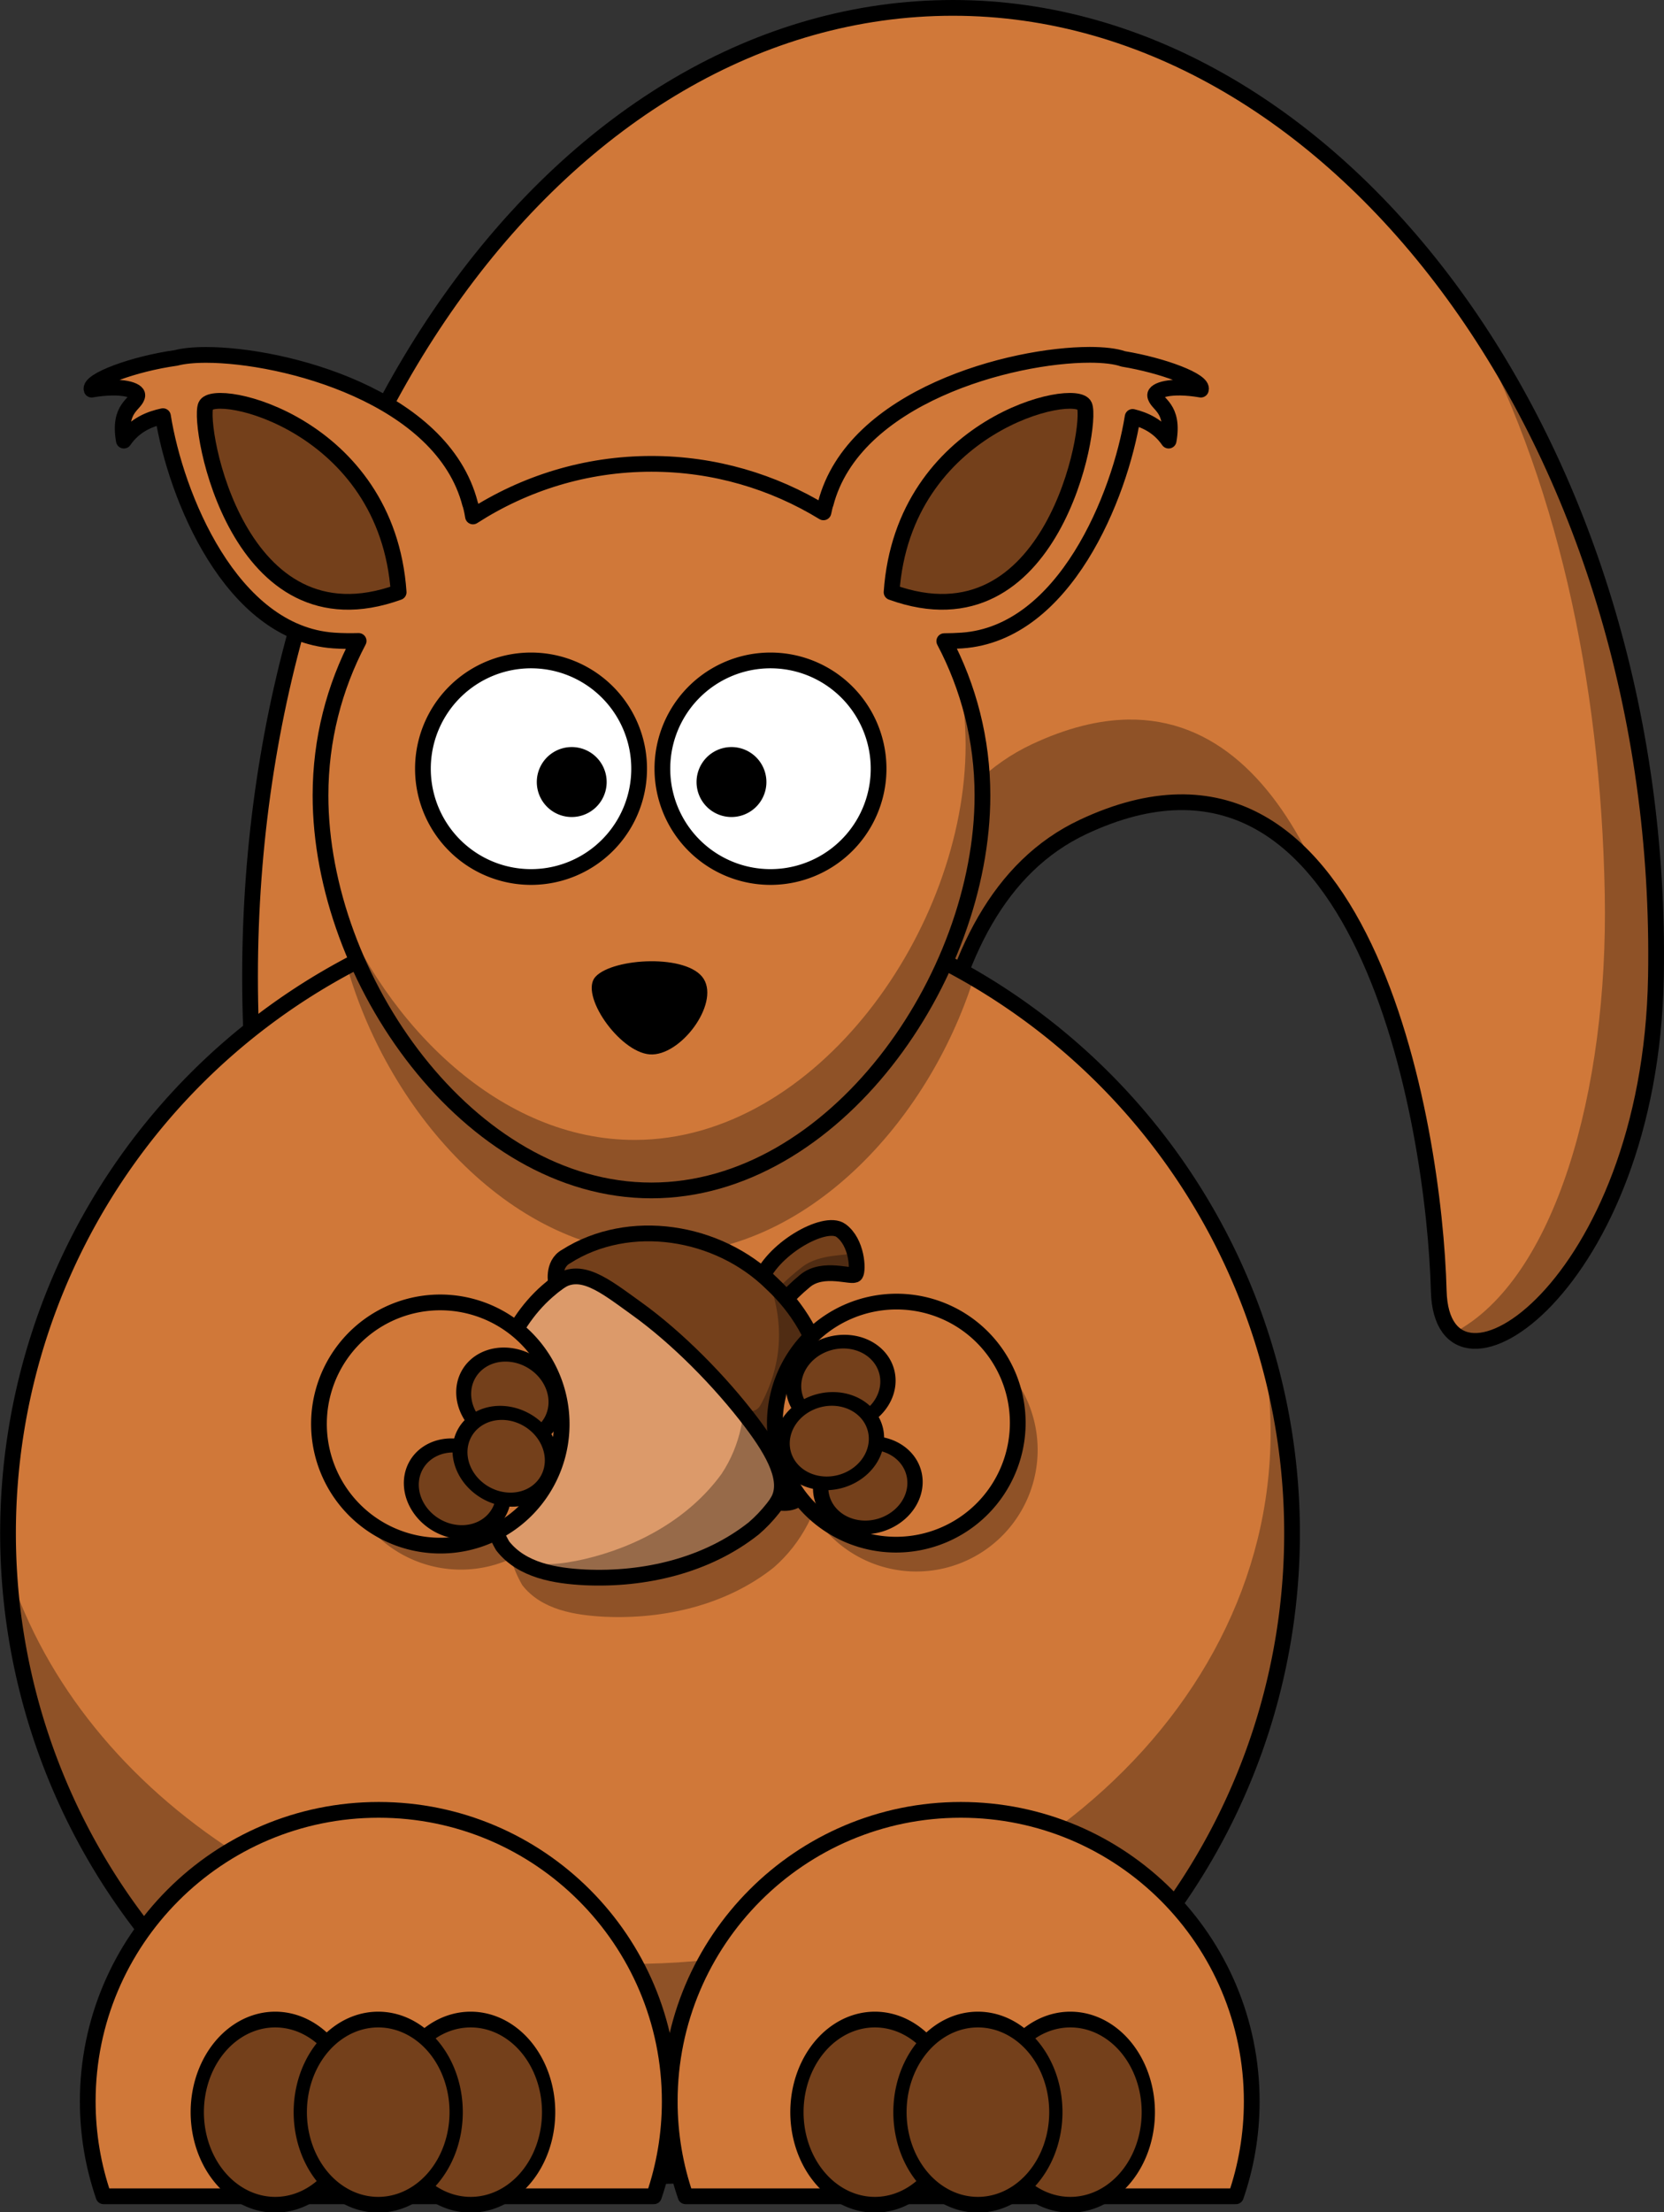 <?xml version="1.0" encoding="UTF-8" standalone="no"?>
<!-- Created with Inkscape (http://www.inkscape.org/) -->

<svg
   id="svg2"
   viewBox="0 0 422.92 561.83"
   version="1.0"
   inkscape:version="1.1.1 (c3084ef, 2021-09-22)"
   sodipodi:docname="full_squirrel.svg"
   xmlns:inkscape="http://www.inkscape.org/namespaces/inkscape"
   xmlns:sodipodi="http://sodipodi.sourceforge.net/DTD/sodipodi-0.dtd"
   xmlns:xlink="http://www.w3.org/1999/xlink"
   xmlns="http://www.w3.org/2000/svg"
   xmlns:svg="http://www.w3.org/2000/svg"
   xmlns:rdf="http://www.w3.org/1999/02/22-rdf-syntax-ns#"
   xmlns:cc="http://creativecommons.org/ns#"
   xmlns:dc="http://purl.org/dc/elements/1.1/">
  <rect x="0" y="0" width="422.92" height="561.83" fill="#333333" stroke="none"/>
  <defs
     id="defs47">
    <linearGradient
       id="linearGradient2081"
       inkscape:swatch="solid">
      <stop
         style="stop-color:#784421;stop-opacity:1;"
         offset="0"
         id="stop2079" />
    </linearGradient>
    <linearGradient
       id="linearGradient2075"
       inkscape:swatch="solid">
      <stop
         style="stop-color:#784421;stop-opacity:1;"
         offset="0"
         id="stop2073" />
    </linearGradient>
    <linearGradient
       id="linearGradient2069"
       inkscape:swatch="solid">
      <stop
         style="stop-color:#d07839;stop-opacity:1;"
         offset="0"
         id="stop2067" />
    </linearGradient>
    <linearGradient
       id="linearGradient2009"
       inkscape:swatch="solid">
      <stop
         style="stop-color:#74401b;stop-opacity:1;"
         offset="0"
         id="stop2007" />
    </linearGradient>
    <linearGradient
       inkscape:collect="always"
       xlink:href="#linearGradient2069"
       id="linearGradient2071"
       x1="162.518"
       y1="416.035"
       x2="448.502"
       y2="416.035"
       gradientUnits="userSpaceOnUse" />
    <linearGradient
       inkscape:collect="always"
       xlink:href="#linearGradient2069"
       id="linearGradient2077"
       x1="202.81"
       y1="467.855"
       x2="564.179"
       y2="467.855"
       gradientUnits="userSpaceOnUse" />
    <linearGradient
       inkscape:collect="always"
       xlink:href="#linearGradient2069"
       id="linearGradient2083"
       x1="269.201"
       y1="561.96"
       x2="515.179"
       y2="561.96"
       gradientUnits="userSpaceOnUse" />
  </defs>
  <sodipodi:namedview
     id="namedview45"
     pagecolor="#ffffff"
     bordercolor="#666666"
     borderopacity="1.0"
     inkscape:pageshadow="2"
     inkscape:pageopacity="0.0"
     inkscape:pagecheckerboard="0"
     showgrid="false"
     inkscape:zoom="1.5782565"
     inkscape:cx="34.531776"
     inkscape:cy="230.31744"
     inkscape:window-width="1920"
     inkscape:window-height="1035"
     inkscape:window-x="1440"
     inkscape:window-y="23"
     inkscape:window-maximized="0"
     inkscape:current-layer="layer1" />
  <g
     id="layer1"
     transform="translate(-141.26 -219.8)">
    <path
       id="path3584"
       style="stroke-linejoin:round;stroke:#000000;stroke-linecap:round;stroke-width:4;fill:url(#linearGradient2077);fill-opacity:1.0"
       d="m562.13 467.85c-1.39 78.87-54.33 113.15-55.2 79.85-1.08-42.12-19.22-151.36-90.42-117.86-85.15 40.06-8.39 284.07-33.04 284.07-98.62 0-178.66-110.23-178.66-246.06 0-135.82 80.04-246.05 178.66-246.05s181.02 111.96 178.66 246.05z" />
    <path
       id="path3604"
       style="fill:#000000;fill-opacity:.314"
       d="m513.88 299.06c22.87 41.39 34.22 93.29 35.24 147.78 0.95 50.34-12.76 97.88-38.18 111.35 11.87 3.8 49.8-11.48 51.18-90.35 1.15-64.81-17.52-124.45-48.24-168.78zm-86.1 103.5c-7.31 0.14-15.38 2.1-24.28 6.28-85.15 40.06-8.38 284.07-33.03 284.07-50.79 0-96.65-29.24-129.19-76.16 32.65 59.02 84.2 97.16 142.19 97.16 24.65 0-52.12-244.01 33.03-284.07 26.4-12.41 45.51-5.21 59.16 10.91-10.18-21.96-25.48-38.61-47.88-38.19z" />
    <path
       id="path2385"
       style="stroke-linejoin:round;stroke:#000000;stroke-linecap:round;stroke-width:2.977;fill:url(#linearGradient2083);fill-opacity:1.0"
       d="m513.69 561.96a121.5 121.5 0 1 1 -243 0 121.5 121.5 0 1 1 243 0z"
       transform="matrix(1.343 0 0 1.344 -220.24 -146.06)" />
    <path
       id="path3276"
       style="fill:#000000;fill-opacity:.314"
       d="m306.4 445.94c-17.36 0-34.07 2.74-49.77 7.77 14.12-3.3 29.01-5.08 44.4-5.08 42.22 0 80.72 13.28 109.69 35.07-28.28-23.58-64.66-37.76-104.32-37.76zm154.51 110.72c2.14 8.72 3.28 17.72 3.28 26.96 0 74.52-73.1 134.99-163.16 134.99-75.31 0-138.73-42.28-157.49-99.71 5 85.65 76.04 153.64 162.86 153.64 90.06 0 163.16-73.16 163.16-163.3 0-18.39-3.04-36.08-8.65-52.58z" />
    <path
       id="path3236"
       style="fill:#000000;fill-opacity:.314"
       d="m306.4 445.94c-27.82 0-54.03 6.97-76.96 19.28 10.86 37.97 42.59 73.08 80.07 73.08 36.48 0 67.57-33.26 79.22-70.06-24.17-14.17-52.31-22.3-82.33-22.3z" />
    <path
       id="path3573"
       style="stroke-linejoin:round;fill-rule:evenodd;stroke:#000000;stroke-width:4;fill:url(#linearGradient2071);fill-opacity:1"
       d="m418.19 309.92c-19.81 0-60.05 10.54-67.09 37.87-0.11 0.21-0.32 0.97-0.55 2.14-12.74-7.79-27.72-12.32-43.73-12.32-16.72 0-32.26 4.94-45.35 13.36-0.27-1.71-0.6-2.91-0.73-3.18-7.04-27.33-47.28-37.84-67.1-37.85-3.15 0-5.76 0.27-7.67 0.77-10.63 1.48-22.27 5.73-21.42 8.05 7.8-1.33 11.74 0.19 11.62 1.45-0.24 2.36-4.94 2.99-3.43 11.5 2.85-4.13 6.82-5.55 9.94-6.21 3.2 20.09 17.2 55.16 43.4 56.98 2.25 0.16 4.35 0.15 6.33 0.11-6.18 11.72-9.69 25.07-9.69 39.24 0 46.47 37.67 100.32 84.1 100.32 46.42 0 84.14-53.85 84.14-100.32 0-14.16-3.52-27.48-9.7-39.19 1.43-0.01 2.94-0.05 4.5-0.16 26.11-1.81 40.11-36.68 43.37-56.79 2.98 0.73 6.54 2.23 9.15 6.02 1.51-8.51-3.19-9.14-3.43-11.5-0.12-1.26 3.82-2.78 11.62-1.45 0.81-2.2-9.58-6.13-19.72-7.8-1.93-0.68-4.89-1.04-8.56-1.04z" />
    <path
       id="path3619"
       style="fill:#000000;fill-opacity:.314"
       d="m338.89 559.29c-13.94-13.95-38.75-14.66-53.51-1.55-10.39 9.11-14.53 23.1-15.89 36.35-0.96 9.55-0.39 19.8 4.51 28.31 4.92 6.32 13.49 7.65 21.01 8.03 14.99 0.67 30.83-2.95 42.81-12.44 14.44-12.39 17.81-35.46 7.21-51.27-1.73-2.7-3.82-5.19-6.14-7.43z" />
    <path
       id="path3242"
       style="fill:#000000;fill-opacity:.314"
       d="m440.04 422.84a49.103 49.103 0 1 1 -98.21 0 49.103 49.103 0 1 1 98.21 0z"
       transform="matrix(.628 0 0 .629 12.882 321.6)" />
    <path
       id="path2383"
       style="stroke-linejoin:round;stroke:#000000;stroke-linecap:round;stroke-width:4;fill:#dc9a6a;fill-opacity:1"
       d="m333.89 549.29c-13.94-13.95-38.75-14.66-53.51-1.55-10.39 9.11-14.53 23.1-15.89 36.35-0.96 9.55-0.39 19.8 4.51 28.31 4.92 6.32 13.49 7.65 21.01 8.03 14.99 0.67 30.83-2.95 42.81-12.44 14.44-12.39 17.81-35.46 7.21-51.27-1.73-2.7-3.82-5.19-6.14-7.43z" />
    <path
       id="path3250"
       style="fill:#000000;fill-opacity:.314"
       d="m302.45 538.52c2.97 0.71 5.85 1.8 8.54 3.32 2.61 1.41 5.08 3.1 7.29 5.07 13.33 11.4 16.08 32.7 6.35 47.26-8.29 11.39-21.46 18.52-34.93 21.64-5.46 1.23-11.68 2.08-17 0.06 4.92 3.38 11.43 4.27 17.3 4.56 14.99 0.67 30.83-2.95 42.82-12.44 14.44-12.39 17.81-35.46 7.21-51.27-1.73-2.71-3.82-5.19-6.14-7.44-8.15-8.16-20.03-11.78-31.44-10.76z" />
    <path
       id="path3239"
       style="fill-rule:evenodd;stroke:#000000;stroke-width:4;fill:url(#linearGradient2009)"
       d="m334.26 545.78c2.75-8.54 16.62-16.43 20.73-13.46 4.11 2.98 4.43 10.06 3.7 11.11-0.72 1.04-8.14-2.17-12.82 1.7-4.67 3.86-7.02 7.16-7.02 7.16l-4.59-6.51z" />
    <path
       id="path3263"
       style="fill-rule:evenodd;fill:#000000;fill-opacity:.314"
       d="m357.82 536.03c0.09 0.93-0.04 1.7-0.29 2-0.71 0.85-7.82 0.02-12.38 3.55-4.55 3.53-6.85 6.23-6.85 6.23l-3.64-3.06c-0.14 0.35-0.29 0.69-0.4 1.03l4.59 6.52s2.35-3.31 7.02-7.18c4.68-3.86 12.1-0.65 12.82-1.7 0.5-0.71 0.5-4.27-0.87-7.39z" />
    <path
       id="path3201"
       style="fill:url(#linearGradient2009);stroke:#000000;stroke-width:4;stroke-linecap:round;stroke-linejoin:round"
       d="m 337.46,545.83 c -13.69,-13.56 -36.38,-17.06 -52.34,-6.89 -3.61,1.99 -2.52,6.98 -2.48,6.9 6.03,-4.77 12.28,0.48 20.49,6.37 10.05,7.21 21.1,18.27 29.21,29.02 5.68,7.52 9.74,14.91 6.49,20.08 0.17,0.05 4.89,1.38 7.05,-3.02 10.88,-20.51 4.73,-40.21 -8.42,-52.46 z" />
    <path
       id="path3269"
       style="fill:#000000;fill-opacity:.314"
       d="m336.38 544.32c4.34 11.26 3.77 21.91-1.74 32.19-1.25 2.34-3.17 1.58-4.78 1.55 0.85 1.05 1.68 2.12 2.48 3.17 5.67 7.53 9.74 14.92 6.49 20.08 0.17 0.05 4.89 1.39 7.05-3.01 9.96-18.8 5.59-39.25-9.5-53.98z" />
    <path
       id="path3159"
       style="fill:url(#linearGradient2069);stroke:#000000;stroke-width:6.363;stroke-linecap:round;stroke-linejoin:round"
       d="m 440.04,422.84 a 49.105,49.105 0 1 1 -98.21,0 49.105,49.105 0 1 1 98.21,0 z"
       transform="matrix(0.544,-0.314,0.314,0.545,-92.27,473.78)" />
    <path
       id="path3244"
       style="fill:#000000;fill-opacity:.314"
       d="m440.04 422.84a49.103 49.103 0 1 1 -98.21 0 49.103 49.103 0 1 1 98.21 0z"
       transform="matrix(.628 0 0 .629 128.64 322.08)" />
    <path
       id="path3161"
       style="fill:url(#linearGradient2069);stroke:#000000;stroke-width:6.363;stroke-linecap:round;stroke-linejoin:round"
       d="m 440.04,422.84 a 49.105,49.105 0 1 1 -98.21,0 49.105,49.105 0 1 1 98.21,0 z"
       transform="matrix(0.444,0.444,-0.445,0.445,383.65,219.51)" />
    <path
       id="path3163"
       style="fill:url(#linearGradient2069);stroke:#000000;stroke-width:4;stroke-linecap:round;stroke-linejoin:round"
       d="m 385.46,679.47 c -40.83,0 -73.98,33.18 -73.98,74.04 0,8.45 1.42,16.55 4.03,24.11 h 139.86 c 2.61,-7.56 4.03,-15.66 4.03,-24.11 0,-40.86 -33.11,-74.04 -73.94,-74.04 z" />
    <path
       id="path3165"
       style="fill:url(#linearGradient2069);stroke:#000000;stroke-width:4;stroke-linecap:round;stroke-linejoin:round"
       d="m 237.5,679.47 c -40.83,0 -73.94,33.18 -73.94,74.04 0,8.45 1.42,16.55 4.03,24.11 h 139.86 c 2.61,-7.56 4.03,-15.66 4.03,-24.11 0,-40.86 -33.15,-74.04 -73.98,-74.04 z" />
    <path
       id="path3177"
       style="stroke-linejoin:round;stroke:#000000;stroke-linecap:round;stroke-width:1.374;fill:#ffffff"
       d="m371.42 413.4a9.443 9.443 0 1 1 -18.89 0 9.443 9.443 0 1 1 18.89 0z"
       transform="matrix(2.909 0 0 2.912 -776.76 -788.78)" />
    <path
       id="path3179"
       style="stroke-linejoin:round;stroke:#000000;stroke-linecap:round;stroke-width:1.374;fill:#ffffff"
       d="m371.42 413.4a9.443 9.443 0 1 1 -18.89 0 9.443 9.443 0 1 1 18.89 0z"
       transform="matrix(2.909 0 0 2.912 -715.9 -788.78)" />
    <path
       id="path3181"
       style="fill:#000000"
       d="m377.08 426.93a6.61 6.61 0 1 1 -13.22 0 6.61 6.61 0 1 1 13.22 0z"
       transform="matrix(1.343 0 0 1.344 -210.97 -155.37)" />
    <path
       id="path3183"
       style="fill:#000000"
       d="m377.08 426.93a6.61 6.61 0 1 1 -13.22 0 6.61 6.61 0 1 1 13.22 0z"
       transform="matrix(1.343 0 0 1.344 -170.37 -155.37)" />
    <path
       id="path3192"
       style="fill-rule:evenodd;fill:#000000"
       d="m292.63 467.85c4.48-4.79 23.51-5.83 27.49 0.59 3.98 6.43-5.97 19.75-13.75 19.15-7.74-0.6-17.94-15.27-13.74-19.74z" />
    <path
       id="path3216"
       style="stroke-linejoin:round;fill-rule:evenodd;stroke:#000000;stroke-width:4;fill:#74401b;fill-opacity:1"
       d="m242.58 370.21c-2.95-42.72-46.91-52.45-49.03-47.38-2.11 5.08 8.03 62.19 49.03 47.38z" />
    <path
       id="path3218"
       style="fill:url(#linearGradient2009);fill-opacity:1;fill-rule:evenodd;stroke:#000000;stroke-width:4;stroke-linejoin:round"
       d="m 367.86,370.21 c 2.95,-42.72 46.91,-52.45 49.03,-47.38 2.11,5.08 -8.04,62.19 -49.03,47.38 z" />
    <path
       id="path3220"
       style="stroke-linejoin:round;stroke:#000000;stroke-linecap:round;stroke-width:2.977;fill:url(#linearGradient2009)"
       d="m354 671.86a17.5 17.5 0 1 1 -35 0 17.5 17.5 0 1 1 35 0z"
       transform="matrix(1.132 0 0 1.344 -169.71 -146.73)" />
    <path
       id="path3224"
       style="stroke-linejoin:round;stroke:#000000;stroke-linecap:round;stroke-width:2.977;fill:url(#linearGradient2009)"
       d="m354 671.86a17.5 17.5 0 1 1 -35 0 17.5 17.5 0 1 1 35 0z"
       transform="matrix(1.132 0 0 1.344 -120.03 -146.73)" />
    <path
       id="path3222"
       style="stroke-linejoin:round;stroke:#000000;stroke-linecap:round;stroke-width:2.977;fill:url(#linearGradient2009)"
       d="m354 671.86a17.5 17.5 0 1 1 -35 0 17.5 17.5 0 1 1 35 0z"
       transform="matrix(1.132 0 0 1.344 -143.53 -146.73)" />
    <path
       id="path3226"
       style="stroke-linejoin:round;stroke:#000000;stroke-linecap:round;stroke-width:2.977;fill:url(#linearGradient2009)"
       d="m354 671.86a17.5 17.5 0 1 1 -35 0 17.5 17.5 0 1 1 35 0z"
       transform="matrix(1.132 0 0 1.344 -17.301 -146.73)" />
    <path
       id="path3228"
       style="stroke-linejoin:round;stroke:#000000;stroke-linecap:round;stroke-width:2.977;fill:url(#linearGradient2009)"
       d="m354 671.86a17.5 17.5 0 1 1 -35 0 17.5 17.5 0 1 1 35 0z"
       transform="matrix(1.132 0 0 1.344 32.384 -146.73)" />
    <path
       id="path3230"
       style="stroke-linejoin:round;stroke:#000000;stroke-linecap:round;stroke-width:2.977;fill:url(#linearGradient2009)"
       d="m354 671.86a17.5 17.5 0 1 1 -35 0 17.5 17.5 0 1 1 35 0z"
       transform="matrix(1.132 0 0 1.344 8.884 -146.73)" />
    <path
       id="path3246"
       style="fill:#000000;fill-opacity:.314"
       d="m384.33 389.24c1.53 6.34 2.35 12.98 2.35 19.78 0 46.47-37.71 100.3-84.14 100.3-33.84 0-62.99-28.61-76.33-62.12 10.33 38.69 42.51 74.97 80.61 74.97 46.43 0 84.14-53.87 84.14-100.34 0-11.56-2.36-22.56-6.59-32.59h-0.04z" />
    <path
       id="path3264"
       style="stroke-linejoin:round;stroke:#000000;stroke-linecap:round;stroke-width:5.67;fill:url(#linearGradient2009)"
       d="m354 671.86a17.5 17.5 0 1 1 -35 0 17.5 17.5 0 1 1 35 0z"
       transform="matrix(.303 -.526 .598 .346 -246.2 542.47)" />
    <path
       id="path3266"
       style="stroke-linejoin:round;stroke:#000000;stroke-linecap:round;stroke-width:5.67;fill:url(#linearGradient2009)"
       d="m354 671.86a17.5 17.5 0 1 1 -35 0 17.5 17.5 0 1 1 35 0z"
       transform="matrix(.303 -.526 .598 .346 -232.89 519.39)" />
    <path
       id="path3268"
       style="stroke-linejoin:round;stroke:#000000;stroke-linecap:round;stroke-width:5.67;fill:url(#linearGradient2009)"
       d="m354 671.86a17.5 17.5 0 1 1 -35 0 17.5 17.5 0 1 1 35 0z"
       transform="matrix(.303 -.526 .598 .346 -233.83 534.2)" />
    <path
       id="path3270"
       style="fill:url(#linearGradient2009);stroke:#000000;stroke-width:5.67;stroke-linecap:round;stroke-linejoin:round"
       d="m 354,671.86 a 17.5,17.5 0 1 1 -35,0 17.5,17.5 0 1 1 35,0 z"
       transform="matrix(-0.157,-0.586,-0.667,0.179,862.79,673.94)" />
    <path
       id="path3272"
       style="stroke-linejoin:round;stroke:#000000;stroke-linecap:round;stroke-width:5.67;fill:url(#linearGradient2009)"
       d="m354 671.86a17.5 17.5 0 1 1 -35 0 17.5 17.5 0 1 1 35 0z"
       transform="matrix(-.157 -.586 -.667 .179 855.91 648.2)" />
    <path
       id="path3274"
       style="fill:url(#linearGradient2009);stroke:#000000;stroke-width:5.67;stroke-linecap:round;stroke-linejoin:round"
       d="m 354,671.86 a 17.5,17.5 0 1 1 -35,0 17.5,17.5 0 1 1 35,0 z"
       transform="matrix(-0.157,-0.586,-0.667,0.179,852.99,662.75)" />
  </g>
</svg>
